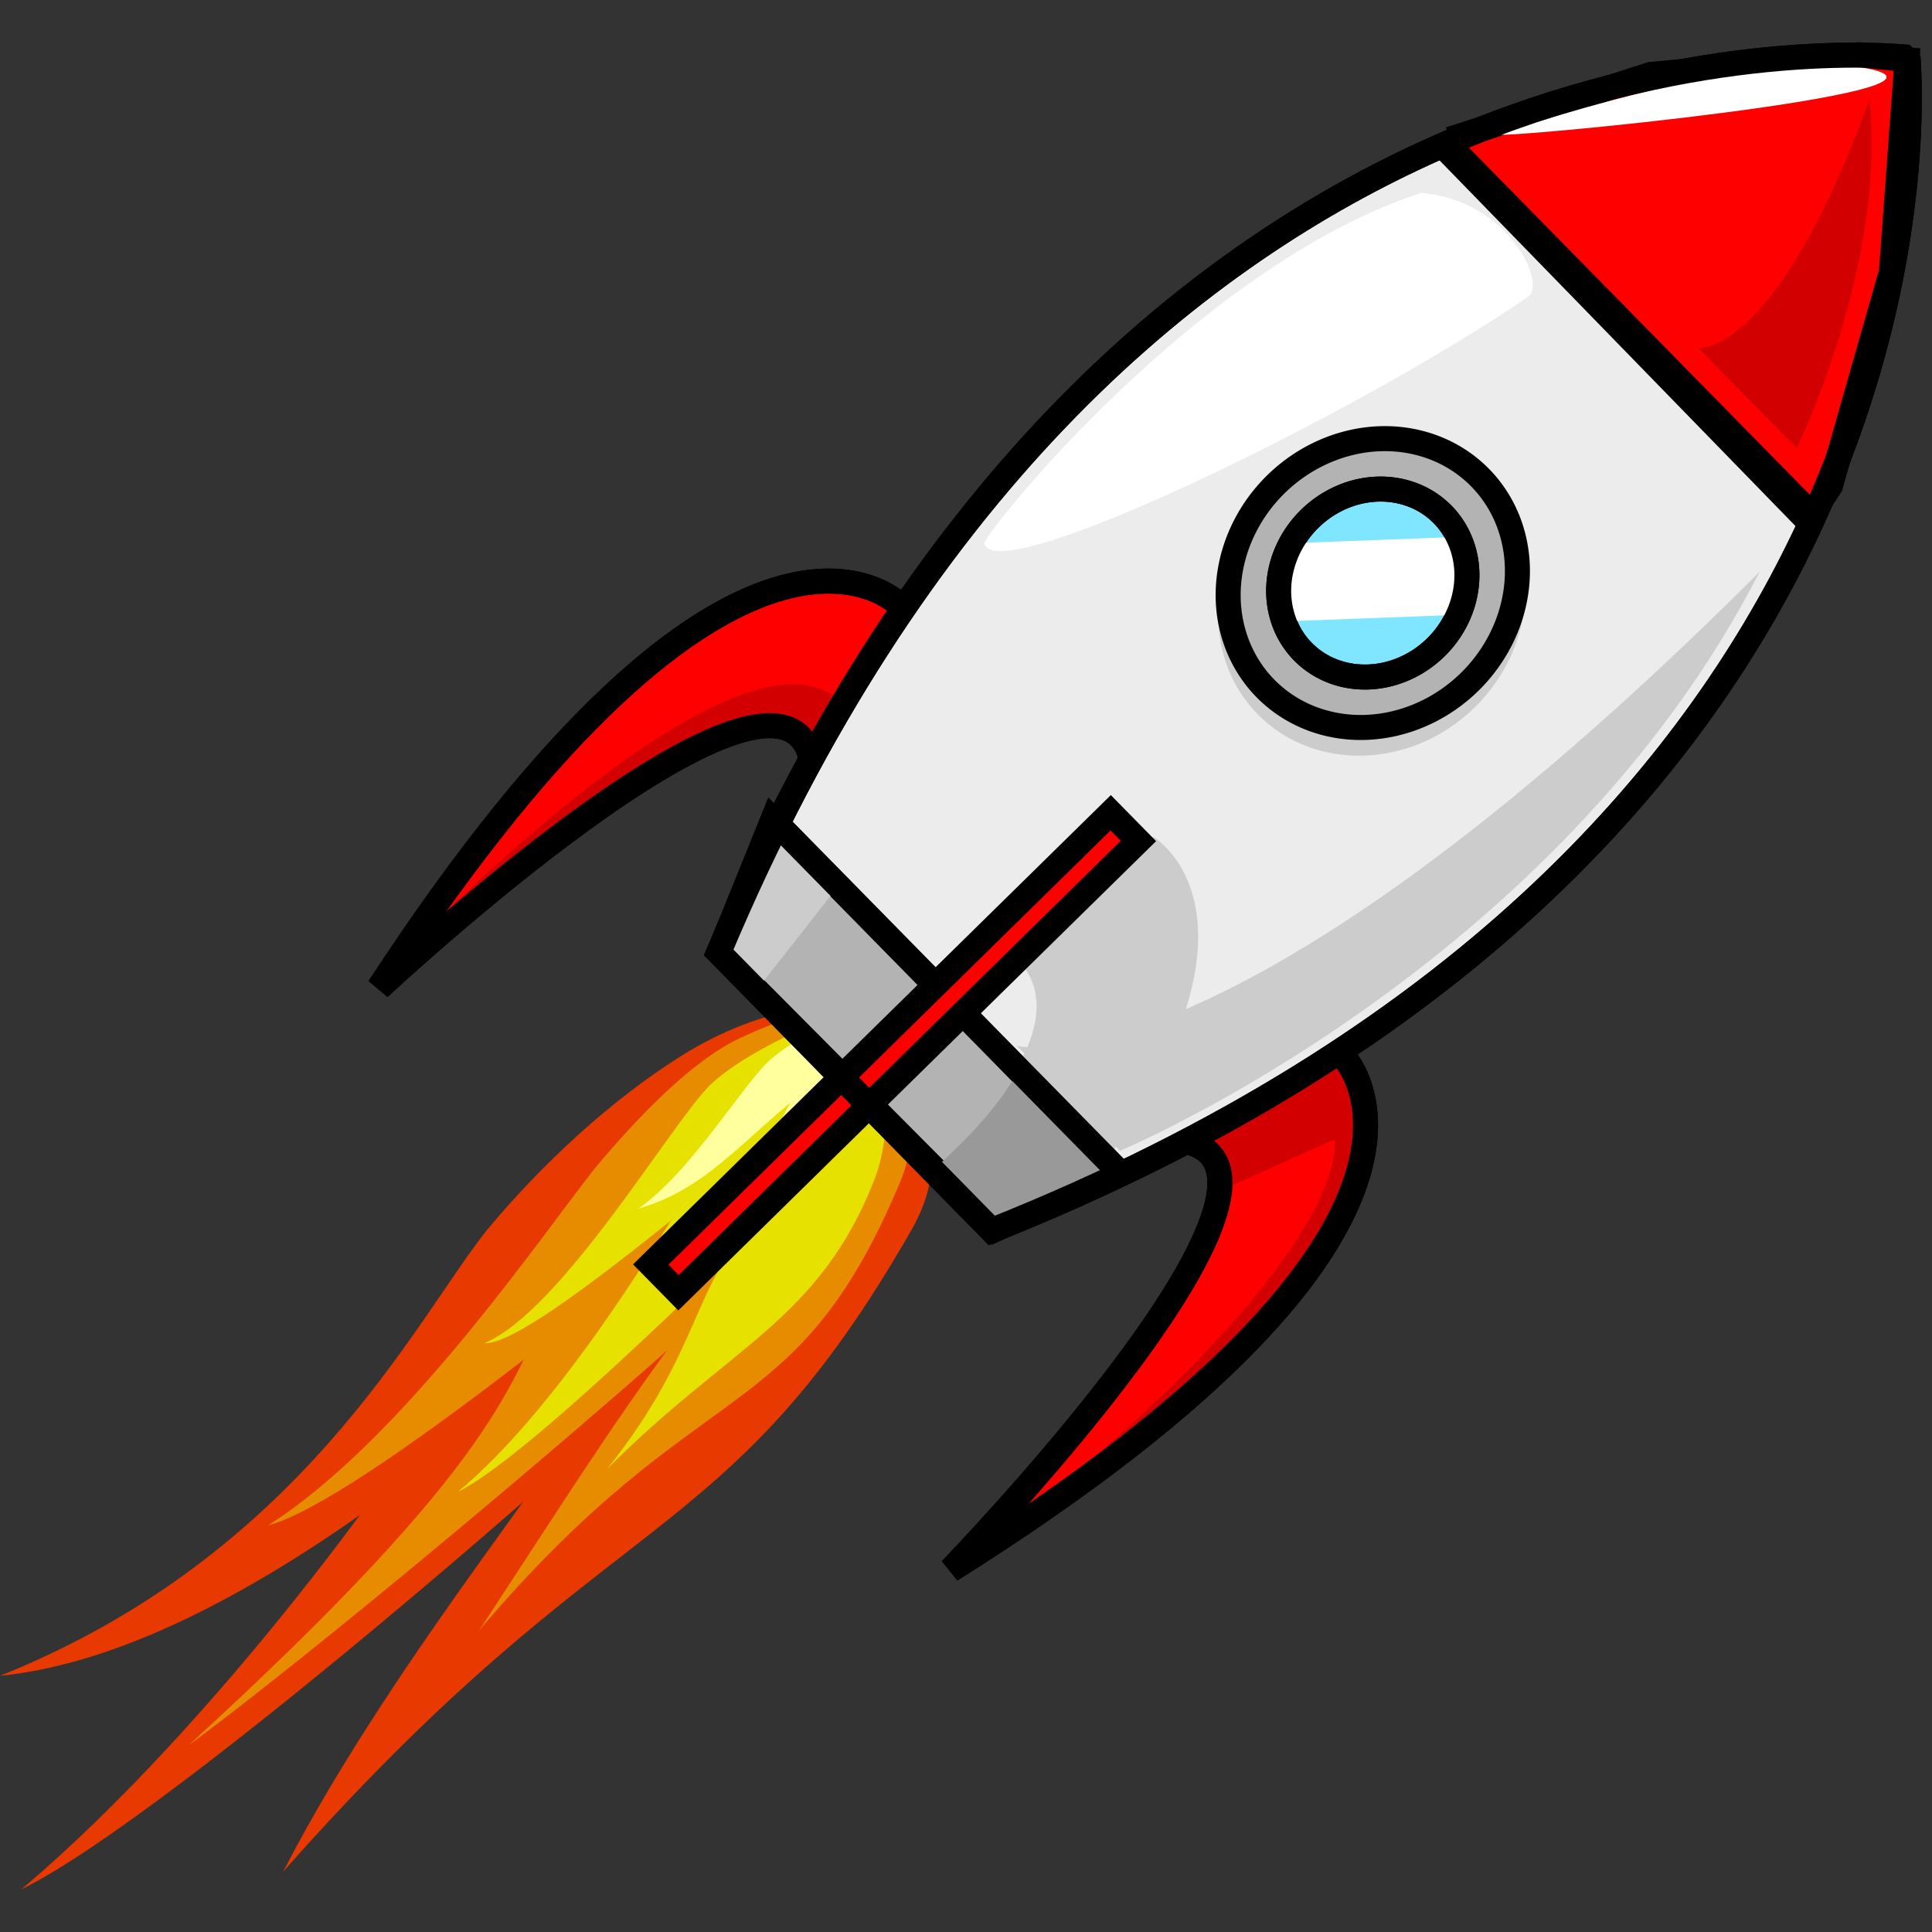 <?xml version="1.0" encoding="UTF-8" standalone="no"?>
<svg
   width="493.687"
   height="493.687"
   version="1.1"
   id="svg75"
   sodipodi:docname="rocket-312767.svg"
   viewBox="0 0 493.687 493.687"
   inkscape:version="1.2.2 (b0a8486541, 2022-12-01)"
   inkscape:export-filename="rocket-312767.png"
   inkscape:export-xdpi="6.2225661"
   inkscape:export-ydpi="6.2225661"
   xmlns:inkscape="http://www.inkscape.org/namespaces/inkscape"
   xmlns:sodipodi="http://sodipodi.sourceforge.net/DTD/sodipodi-0.dtd"
   xmlns="http://www.w3.org/2000/svg"
   xmlns:svg="http://www.w3.org/2000/svg"
   xmlns:rdf="http://www.w3.org/1999/02/22-rdf-syntax-ns#"
   xmlns:cc="http://creativecommons.org/ns#"
   xmlns:dc="http://purl.org/dc/elements/1.1/">
  <rect x="0" y="0" width="493.687" height="493.687" fill="#333333" stroke="none"/>
  <defs
     id="defs79" />
  <sodipodi:namedview
     pagecolor="#ffffff"
     bordercolor="#666666"
     borderopacity="1"
     objecttolerance="10"
     gridtolerance="10"
     guidetolerance="10"
     inkscape:pageopacity="0"
     inkscape:pageshadow="2"
     inkscape:window-width="1920"
     inkscape:window-height="990"
     id="namedview77"
     showgrid="false"
     fit-margin-top="10"
     fit-margin-left="10"
     fit-margin-right="10"
     fit-margin-bottom="10"
     inkscape:zoom="0.959375"
     inkscape:cx="352.3127"
     inkscape:cy="282.99674"
     inkscape:window-x="0"
     inkscape:window-y="28"
     inkscape:window-maximized="1"
     inkscape:current-layer="svg75"
     inkscape:showpageshadow="2"
     inkscape:pagecheckerboard="0"
     inkscape:deskcolor="#d1d1d1" />
  <g
     id="g242"
     transform="translate(9.2178696e-5,10.867)">
    <g
       transform="matrix(-0.266,-0.266,0.634,-0.634,28.736,538.754)"
       id="svg_29">
      <path
         style="fill:#e73900;fill-rule:evenodd;stroke-width:1pt"
         inkscape:connector-curvature="0"
         d="M 58.955,347.234 C -9.038,242.851 73.06,233.528 52.119,90.624 103.476,158.041 117.815,240.735 139.375,265.194 c 14.88,19.209 22.219,42.395 20.218,66.217 -0.202,18.854 23.625,41.698 17.11,59.3 -34.644,-27.749 -94.233,-9.662 -117.749,-43.478 z"
         id="svg_27" />
      <path
         style="fill:#e73900;fill-rule:evenodd;stroke-width:1pt"
         inkscape:connector-curvature="0"
         d="m 161.781,377.714 c 0.393,-19.99 -23.796,-28.662 -33.526,-44.274 -16.115,-11.925 -21.219,-30.487 -21.575,-48.766 -1.31,-29.234 24.748,-203.543 62.711,-250.356 -14.548,71.886 21.569,167.643 43.883,199.321 15.1,24.614 20.776,52.953 15.337,80.838 -2.672,22.247 -21.101,35.615 -31.071,55.569 -9.973,12.017 -23.544,13.155 -35.76,7.669 z"
         id="svg_26" />
      <path
         style="fill:#e73900;fill-rule:evenodd;stroke-width:1pt"
         inkscape:connector-curvature="0"
         d="m 175.561,387.493 c 5.787,-17.367 -5.665,-44.895 -9.271,-61.002 -9.783,-14.504 -8.838,-32.016 -4.126,-48.078 6.937,-25.875 8.082,-147.981 120.025,-205.322 -86.818,85.183 -29.17,154.411 -19.772,187.746 5.49,25.333 2.684,51.737 -9.697,74.52 -17.094,31.454 -62.733,48.789 -77.159,52.137 z"
         id="svg_25" />
      <path
         style="fill:#e78c00;fill-rule:evenodd;stroke-width:1pt"
         inkscape:connector-curvature="0"
         d="m 157.116,377.313 c 0.297,-16.32 -17.999,-23.4 -25.359,-36.145 -12.189,-9.735 -16.05,-24.889 -16.319,-39.812 -0.991,-23.866 23.326,-150.046 42.827,-204.387 -13.307,123.179 20.921,136.861 37.799,162.723 11.421,20.094 15.715,43.23 11.601,65.995 -2.021,18.162 -10.734,34.717 -18.275,51.007 -7.543,9.81 -23.035,5.099 -32.274,0.62 z"
         id="svg_24" />
      <path
         style="fill:#e78c00;fill-rule:evenodd;stroke-width:1pt"
         inkscape:connector-curvature="0"
         d="m 86.963,353.927 c -69.841,-71.705 6.257,-76.698 -13.112,-175.175 23.003,46.417 42.078,81.286 50.454,114.244 12.395,11.638 55.225,82.683 52.658,95.564 -26.992,-15.367 -69.89,-13.986 -90,-34.633 z"
         id="svg_23" />
      <path
         style="fill:#e7e100;fill-rule:evenodd;stroke-width:1pt"
         inkscape:connector-curvature="0"
         d="M 100.91,349.609 C 59.132,309.95 90.332,286.664 89.958,237.129 c 11.549,43.353 48.08,54.035 47.611,80.078 6.035,7.79 37.634,63.345 34.992,70.483 -14.05,-11.254 -55.822,-23.055 -71.651,-38.081 z"
         id="svg_22" />
      <path
         style="fill:#e78c00;fill-rule:evenodd;stroke-width:1pt"
         inkscape:connector-curvature="0"
         d="m 168.065,344.264 c -7.34,-10.882 -6.631,-24.022 -3.095,-36.073 5.205,-19.414 28.071,-127.324 60.738,-150.795 -23.591,44.36 7.43,112.597 14.481,137.607 4.119,19.007 5.272,41.49 -7.276,55.912 -18.955,21.787 -42.882,34.475 -56.29,37.517 -8.524,5.982 -5.852,-32.084 -8.558,-44.169 z"
         id="svg_21" />
      <path
         style="fill:#e7e100;fill-rule:evenodd;stroke-width:1pt"
         inkscape:connector-curvature="0"
         d="m 156.263,378.508 c 0.59,-9.984 -10.435,-14.776 -14.623,-22.764 -7.219,-6.265 -9.205,-15.639 -8.996,-24.783 -0.01,-14.637 -0.51,-105.876 18.026,-128.558 -8.204,35.656 22.691,88.808 32.379,105.064 6.49,12.588 8.541,26.86 5.453,40.695 -1.691,11.069 -7.44,20.987 -12.463,30.772 -4.863,5.818 -14.231,2.546 -19.776,-0.427 z"
         id="svg_20" />
      <path
         style="fill:#e7e100;fill-rule:evenodd;stroke-width:1pt"
         inkscape:connector-curvature="0"
         d="m 165.08,379.783 c 4.746,-6.95 -1.138,-15.179 -0.704,-22.755 -2.499,-7.645 0.124,-15.27 4.23,-21.778 6.326,-10.568 17.442,-89.101 40.633,-97.45 -21.349,22.183 15.724,81.495 15.681,97.418 -0.763,11.893 -15.23,27.967 -23.445,36.615 -6.01,7.257 -17.905,14.231 -25.764,19.119 -6.027,-3.664 -7.917,-6.623 -10.632,-11.168 z"
         id="svg_19" />
      <path
         style="fill:#ffff9e;fill-rule:evenodd;stroke-width:1pt"
         inkscape:connector-curvature="0"
         d="m 157.079,371.835 c -14.756,-23.241 -9.282,-49.17 -3.006,-77.451 2.859,19.189 14.767,42.476 21.498,50.112 4.646,5.997 6.937,13.236 6.313,20.674 -0.063,5.886 -3.051,13.019 -5.085,18.515 -10.816,-8.664 -12.377,-1.292 -19.719,-11.85 z"
         id="svg_18" />
      <path
         style="fill:#ffff9e;fill-rule:evenodd;stroke-width:1pt"
         inkscape:connector-curvature="0"
         d="m 173.667,360.308 c 11.431,-25.045 0.115,-44.761 26.314,-64.409 -7.824,18.215 10.07,46.976 8.123,56.948 -3.274,16.772 -25.885,29.254 -31.601,30.547 1.362,-13.791 -7.68,-11.174 -2.836,-23.087 z"
         id="svg_17" />
      <path
         style="fill:#ffff9e;fill-rule:evenodd;stroke-width:1pt"
         inkscape:connector-curvature="0"
         d=""
         id="svg_16" />
    </g>
    <g
       transform="matrix(1.494,1.521,-1.521,1.494,-130.805,-829.405)"
       id="svg_1">
      <path
         style="fill:#ececec;fill-rule:evenodd;stroke:#000000;stroke-width:3"
         inkscape:connector-curvature="0"
         id="path3217"
         d="m 481.668,67.248 c -8.024,6.942 -69.699,65.129 -22.982,176.556 h 46.542 0.171 C 552.116,132.378 490.442,74.2 482.417,67.257 l -0.749,-0.009 z" />
      <path
         style="fill:#cccccc;fill-rule:nonzero;stroke-width:3;stroke-linecap:round;stroke-miterlimit:4"
         inkscape:connector-curvature="0"
         stroke-miterlimit="4"
         d="m 483.602,139.39 c -9.719,0 -17.623,8.602 -17.623,19.167 0,10.565 7.904,19.158 17.623,19.158 9.719,0 17.631,-8.593 17.631,-19.158 0,-10.565 -7.913,-19.167 -17.631,-19.167 z m 0,2.266 c 8.591,0 15.546,7.562 15.546,16.9 0,9.339 -6.956,16.892 -15.546,16.892 -8.591,0 -15.538,-7.553 -15.538,-16.892 3e-5,-9.339 6.948,-16.9 15.538,-16.9 z"
         id="path3219" />
      <path
         style="fill:#ff0000;fill-rule:evenodd;stroke:#000000;stroke-width:3"
         inkscape:connector-curvature="0"
         d="m 450.565,112.996 11.32,-22.608 15.795,-19.46 4.475,-3.72 16.848,19.174 13.162,23.18 1.053,4.865 -62.916,-0.286"
         id="path2419" />
      <path
         style="fill:#ff0000;fill-rule:evenodd;stroke:#000000;stroke-width:3"
         inkscape:connector-curvature="0"
         d="m 444.247,199.134 c 0,0 -27.904,-0.378 -11.056,76.694 0,0 1.579,-64.354 16.321,-56.42"
         id="path2408" />
      <path
         style="fill:#ff0000;fill-rule:evenodd;stroke:#000000;stroke-width:3"
         inkscape:connector-curvature="0"
         id="path2410"
         d="m 519.919,199.134 c 0,0 27.904,-0.378 11.056,76.694 0,0 -1.579,-64.354 -16.321,-56.42" />
      <path
         style="fill:#b3b3b3;fill-rule:evenodd;stroke:#000000;stroke-width:3"
         inkscape:connector-curvature="0"
         d="m 451.881,228.037 6.844,15.74 46.858,-0.286 5.528,-15.453 z"
         id="path2423" />
      <path
         style="fill:#d20000;fill-rule:evenodd;stroke-width:3"
         inkscape:connector-curvature="0"
         d="m 526.379,206.86 -5.265,14.309 -3.159,-2.862 -3.685,1.717 5.002,-21.463 8.95,4.865 c 0,0 15.531,11.733 3.422,70.113 7.108,-60.383 -5.528,-66.678 -5.265,-66.678 z"
         id="path3209" />
      <path
         style="fill:#d20000;fill-rule:evenodd;stroke-width:3"
         inkscape:connector-curvature="0"
         d="m 432.401,274.97 c 0,0 -2.622,-62.43 15.268,-62.672 1.974,-0.027 1.843,6.868 1.843,6.868 l -7.108,1.717 -5.528,18.887 z"
         id="path3213" />
      <path
         style="fill:#999999;fill-rule:evenodd;stroke-width:3"
         inkscape:connector-curvature="0"
         d="m 493.943,228.039 c 1.056,3.459 1.68,8.286 1.376,15.165 0.225,0.086 0.463,0.207 0.708,0.345 l 9.553,-0.062 4.455,-12.447 c -0.18,-1.063 -0.387,-2.013 -0.586,-3.001 z"
         id="path3232" />
      <path
         style="fill:#cccccc;fill-rule:evenodd;stroke-width:3"
         inkscape:connector-curvature="0"
         d="m 488.187,196.78 c -1.777,-0.143 -2.899,0.159 -2.899,0.159 l -1.319,22.035 c 0,0 6.342,-1.361 9.333,8.021 h 15.538 c -5.047,-25.584 -15.549,-29.804 -20.653,-30.215 z"
         id="path3227" />
      <path
         style="fill:#cccccc;fill-rule:evenodd;stroke-width:3"
         inkscape:connector-curvature="0"
         d="m 452.622,229.319 5.212,14.165 7.297,0.567 -2.085,-16.148 z"
         id="path3241" />
      <path
         style="fill:none;fill-rule:evenodd;stroke:#000000;stroke-width:3"
         inkscape:connector-curvature="0"
         d="m 450.565,113.568 h 61.863"
         id="path2394" />
      <path
         style="fill:#b3b3b3;fill-rule:nonzero;stroke:#000000;stroke-width:3;stroke-linecap:round;stroke-miterlimit:4"
         inkscape:connector-curvature="0"
         stroke-miterlimit="4"
         id="path2400"
         d="m 498.627,156.855 a 16.584,18.029 0 1 1 -33.169,0 16.584,18.029 0 1 1 33.169,0 z" />
      <path
         style="fill:#80e5ff;fill-rule:nonzero;stroke:#000000;stroke-width:3;stroke-linecap:round;stroke-miterlimit:4"
         inkscape:connector-curvature="0"
         stroke-miterlimit="4"
         d="m 492.836,156.855 a 10.793,11.733 0 1 1 -21.586,0 10.793,11.733 0 1 1 21.586,0 z"
         id="path2402" />
      <path
         style="fill:none;fill-rule:evenodd;stroke:#000000;stroke-width:3"
         inkscape:connector-curvature="0"
         d="m 453.677,227.997 h 58.44"
         id="path2417" />
      <path
         style="fill:#ff0000;fill-rule:nonzero;stroke:#000000;stroke-width:3;stroke-linecap:round;stroke-miterlimit:4"
         inkscape:connector-curvature="0"
         stroke-miterlimit="4"
         d="m 479.673,198.561 h 4.738 v 77.267 h -4.738 z"
         id="rect2414" />
      <path
         style="fill:#cccccc;fill-rule:evenodd;stroke-width:3"
         inkscape:connector-curvature="0"
         d="m 509.357,226.151 c 0,0 21.06,-52.656 4.212,-103.309 0.79,89.858 -21.849,103.309 -21.849,103.309 z"
         id="path2425" />
      <rect
         style="fill:#ffffff;fill-rule:nonzero;stroke-width:3;stroke-linecap:round;stroke-miterlimit:4"
         stroke-miterlimit="4"
         id="rect2429"
         width="34.47"
         height="83.714"
         x="672.605"
         y="-389.67"
         transform="matrix(0.183,0.201,-0.183,0.201,291.747,87.848)" />
      <path
         style="fill:none;fill-rule:nonzero;stroke:#000000;stroke-width:3;stroke-linecap:round;stroke-miterlimit:4"
         inkscape:connector-curvature="0"
         stroke-miterlimit="4"
         id="path2431"
         d="m 492.836,156.855 a 10.793,11.733 0 1 1 -21.586,0 10.793,11.733 0 1 1 21.586,0 z" />
      <path
         style="fill:#d20000;fill-rule:evenodd;stroke-width:3"
         inkscape:connector-curvature="0"
         d="m 506.11,109.275 c 0,0 -8.161,-23.18 -23.692,-35.486 14.215,29.762 6.844,35.486 6.844,35.486 z"
         id="path2437" />
      <path
         style="fill:none;fill-rule:evenodd;stroke:#000000;stroke-width:3"
         inkscape:connector-curvature="0"
         d="m 519.919,199.134 c 0,0 27.904,-0.378 11.056,76.694 0,0 -1.579,-64.354 -16.321,-56.42"
         id="path3211" />
      <path
         style="fill:none;fill-rule:evenodd;stroke:#000000;stroke-width:3"
         inkscape:connector-curvature="0"
         id="path3215"
         d="m 444.247,199.134 c 0,0 -27.904,-0.378 -11.056,76.694 0,0 1.579,-64.354 16.321,-56.42" />
      <path
         style="fill:#ffffff;fill-rule:evenodd;stroke-width:3"
         inkscape:connector-curvature="0"
         d="m 454.25,108.417 c 0,0 13.952,-29.476 25.535,-37.203 11.583,-7.727 -25.272,37.775 -25.535,37.203 z"
         id="path3237" />
      <path
         style="fill:#ffffff;fill-rule:evenodd;stroke-width:3"
         inkscape:connector-curvature="0"
         d="m 446.032,186.743 c -0.825,-0.498 -5.922,-41.35 6.701,-66.777 7.783,-6.81 18.373,-3.229 17.87,-0.405 -4.359,24.463 -19.667,70.142 -24.571,67.182 z"
         id="path3239" />
      <path
         style="fill:none;fill-rule:evenodd;stroke:#000000;stroke-width:3"
         inkscape:connector-curvature="0"
         d="m 481.668,67.248 c -8.024,6.942 -69.699,65.129 -22.982,176.556 h 46.542 0.171 C 552.116,132.378 490.442,74.2 482.417,67.257 l -0.749,-0.009 z"
         id="path2382" />
    </g>
    <path
       style="fill:#e73900;fill-rule:evenodd;stroke-width:2.132pt"
       inkscape:connector-curvature="0"
       d=""
       id="svg_1756" />
    <path
       style="fill:#e73900;fill-rule:evenodd;stroke-width:2.132pt"
       inkscape:connector-curvature="0"
       d=""
       id="svg_1755" />
    <path
       style="fill:#e73900;fill-rule:evenodd;stroke-width:2.132pt"
       inkscape:connector-curvature="0"
       d=""
       id="svg_1754" />
    <path
       style="fill:#e78c00;fill-rule:evenodd;stroke-width:2.132pt"
       inkscape:connector-curvature="0"
       d=""
       id="svg_1753" />
    <path
       style="fill:#e78c00;fill-rule:evenodd;stroke-width:2.132pt"
       inkscape:connector-curvature="0"
       d=""
       id="svg_1752" />
    <path
       style="fill:#e7e100;fill-rule:evenodd;stroke-width:2.132pt"
       inkscape:connector-curvature="0"
       d=""
       id="svg_1751" />
    <path
       style="fill:#e78c00;fill-rule:evenodd;stroke-width:2.132pt"
       inkscape:connector-curvature="0"
       d=""
       id="svg_1750" />
    <path
       style="fill:#e7e100;fill-rule:evenodd;stroke-width:2.132pt"
       inkscape:connector-curvature="0"
       d=""
       id="svg_1749" />
    <path
       style="fill:#e7e100;fill-rule:evenodd;stroke-width:2.132pt"
       inkscape:connector-curvature="0"
       d=""
       id="svg_1748" />
    <path
       style="fill:#ffff9e;fill-rule:evenodd;stroke-width:2.132pt"
       inkscape:connector-curvature="0"
       d=""
       id="svg_1747" />
    <path
       style="fill:#ffff9e;fill-rule:evenodd;stroke-width:2.132pt"
       inkscape:connector-curvature="0"
       d=""
       id="svg_1746" />
    <path
       style="fill:#ffff9e;fill-rule:evenodd;stroke-width:2.132pt"
       inkscape:connector-curvature="0"
       d=""
       id="svg_1745" />
    <path
       style="fill:#e73900;fill-rule:evenodd;stroke-width:2.132pt"
       inkscape:connector-curvature="0"
       d=""
       id="svg_13" />
    <path
       style="fill:#e73900;fill-rule:evenodd;stroke-width:2.132pt"
       inkscape:connector-curvature="0"
       d=""
       id="svg_12" />
    <path
       style="fill:#e73900;fill-rule:evenodd;stroke-width:2.132pt"
       inkscape:connector-curvature="0"
       d=""
       id="svg_11" />
    <path
       style="fill:#e78c00;fill-rule:evenodd;stroke-width:2.132pt"
       inkscape:connector-curvature="0"
       d=""
       id="svg_10" />
    <path
       style="fill:#e78c00;fill-rule:evenodd;stroke-width:2.132pt"
       inkscape:connector-curvature="0"
       d=""
       id="svg_9" />
    <path
       style="fill:#e7e100;fill-rule:evenodd;stroke-width:2.132pt"
       inkscape:connector-curvature="0"
       d=""
       id="svg_8" />
    <path
       style="fill:#e78c00;fill-rule:evenodd;stroke-width:2.132pt"
       inkscape:connector-curvature="0"
       d=""
       id="svg_7" />
    <path
       style="fill:#e7e100;fill-rule:evenodd;stroke-width:2.132pt"
       inkscape:connector-curvature="0"
       d=""
       id="svg_6" />
    <path
       style="fill:#e7e100;fill-rule:evenodd;stroke-width:2.132pt"
       inkscape:connector-curvature="0"
       d=""
       id="svg_5" />
    <path
       style="fill:#ffff9e;fill-rule:evenodd;stroke-width:2.132pt"
       inkscape:connector-curvature="0"
       d=""
       id="svg_4" />
    <g
       id="svg_1758"
       transform="matrix(2.132,0,0,2.132,-696.537,-204.384)" />
    <g
       id="svg_15"
       transform="matrix(2.132,0,0,2.132,-696.537,-204.384)">
      <path
         style="fill:#ffff9e;fill-rule:evenodd;stroke-width:1pt"
         inkscape:connector-curvature="0"
         d=""
         id="svg_3" />
      <path
         style="fill:#ffff9e;fill-rule:evenodd;stroke-width:1pt"
         inkscape:connector-curvature="0"
         d=""
         id="svg_2" />
    </g>
  </g>
</svg>
